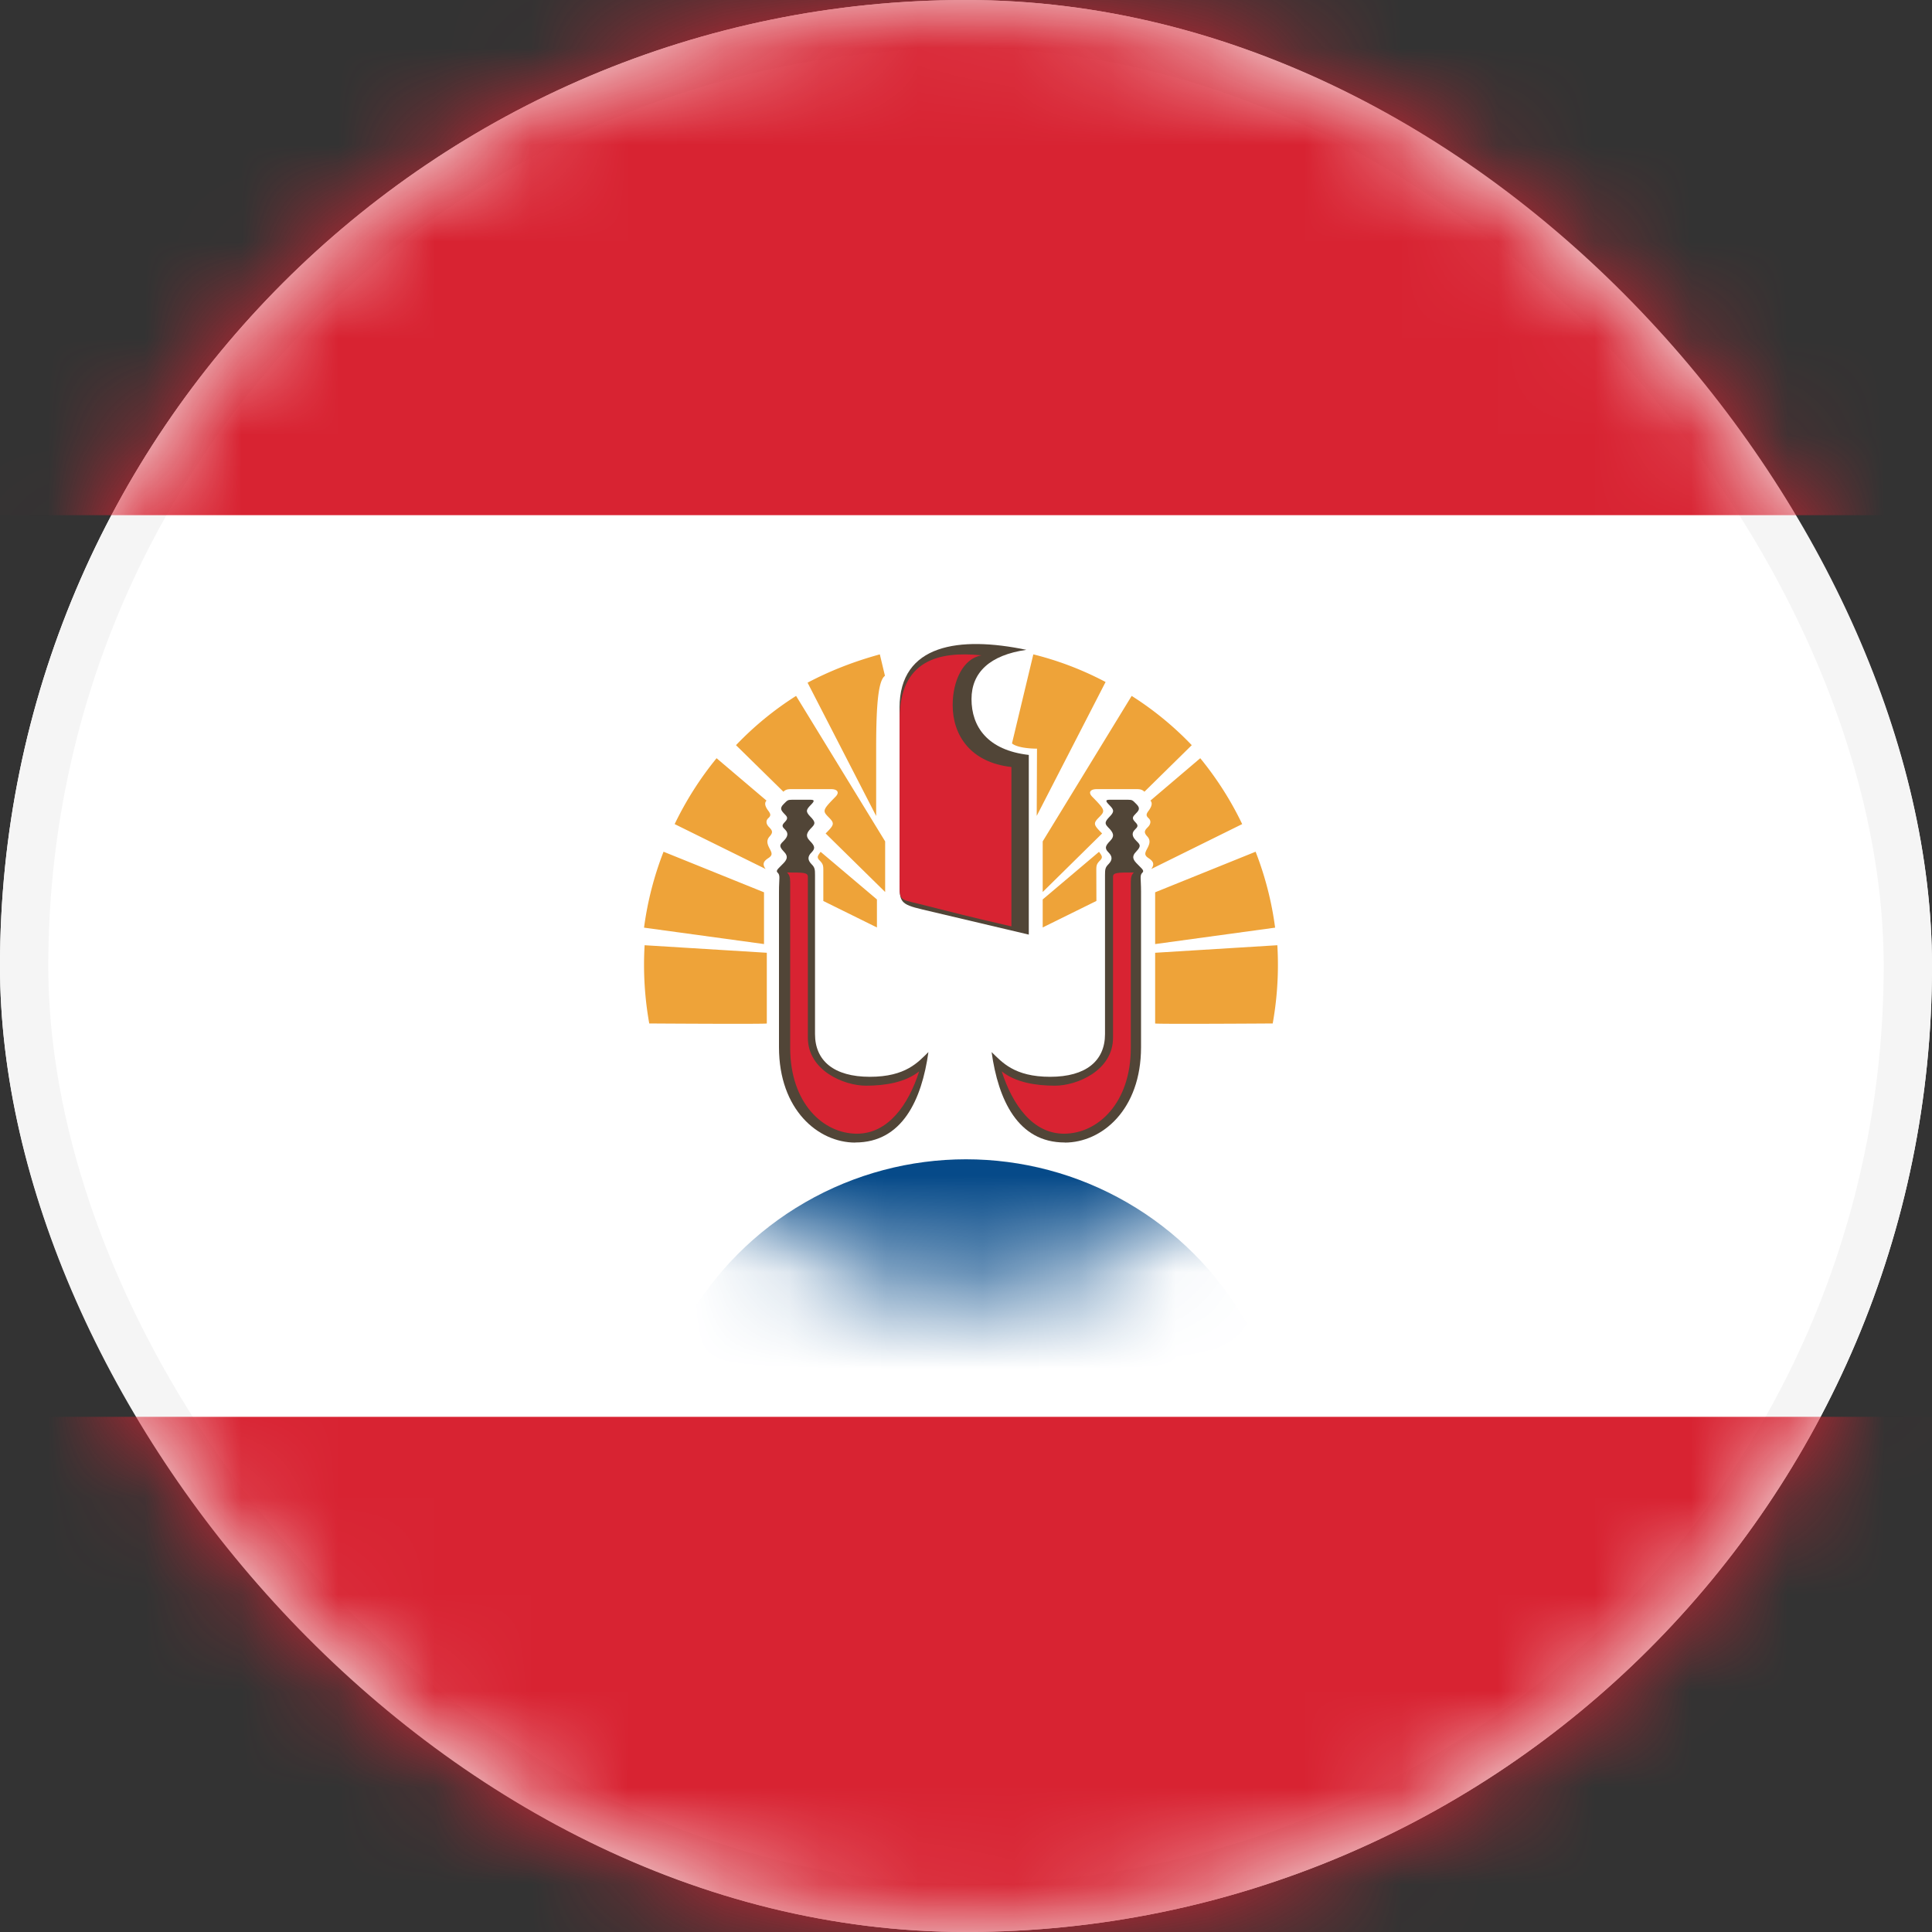 <svg xmlns="http://www.w3.org/2000/svg" xmlns:xlink="http://www.w3.org/1999/xlink" width="20" height="20" viewBox="0 0 20 20">
    <rect x="0" y="0" width="20" height="20" fill="#333333" stroke="none"/>
    <defs>
        <rect id="a" width="20" height="20" rx="10"/>
        <circle id="c" cx="3.333" cy="3.333" r="3.333"/>
    </defs>
    <g fill="none" fill-rule="evenodd">
        <mask id="b" fill="#fff">
            <use xlink:href="#a"/>
        </mask>
        <use fill="#FFF" xlink:href="#a"/>
        <rect width="19.5" height="19.5" x=".25" y=".25" stroke="#F5F5F5" stroke-width=".5" rx="9.75"/>
        <path fill="#D82332" d="M-4 0h28v5.333H-4zM-4 14.667h28V20H-4z" mask="url(#b)"/>
        <g mask="url(#b)">
            <path fill="#514537" d="M10.625 6.727c-.691-.144-1.313-.061-1.313.6v1.809c0 .198.004.224.237.279l1.101.26v-1.86c-.429-.049-.593-.294-.593-.578 0-.276.19-.456.568-.51M8.854 11.828c-.385 0-.79-.34-.79-.987V9.23c0-.146.017-.167-.017-.2-.02-.02.023-.05.05-.08.044-.043.073-.079.015-.137-.057-.059-.033-.074.003-.111.037-.037.05-.074.016-.11-.035-.034-.043-.046-.005-.084.038-.039.022-.055-.01-.087-.03-.032-.046-.055-.005-.096.04-.04.042-.046.088-.046h.19c.044 0 .044.013.007.051-.048.049-.062.068-.008.123.055.056.052.074.018.11-.052.052-.075.088-.022.142.053.054.057.078.017.119-.04.04-.044.077 0 .122.034.034.036.054.036.115v1.644c0 .276.196.442.568.442.373 0 .5-.153.606-.256-.069.494-.271.936-.757.936M11.022 11.828c.385 0 .79-.34.79-.987V9.23c0-.146-.017-.167.017-.2.02-.02-.023-.05-.05-.08-.044-.043-.073-.079-.015-.137.057-.059.033-.074-.003-.111-.037-.037-.05-.074-.016-.11.035-.034.043-.046.005-.084-.038-.039-.022-.055.009-.087.032-.032.047-.055.006-.096-.04-.04-.042-.046-.088-.046h-.19c-.044 0-.044.013-.007.051.048.049.062.068.008.123-.055.056-.052.074-.018.11.052.052.075.088.022.142-.053.054-.057.078-.017.119.04.04.044.077 0 .122-.034.034-.036.054-.036.115v1.644c0 .276-.196.442-.568.442-.373 0-.499-.153-.606-.256.069.494.271.936.757.936"/>
            <path fill="#EEA339" d="M7.91 9.773l-1.243-.17c.036-.271.104-.535.202-.786l1.04.42v.536M10.476 7.696l.221-.922c.258.064.51.16.748.286l-.713 1.386.003-.696c-.082 0-.208-.012-.259-.054M7.938 9.863l-1.265-.078c-.016.27 0 .542.048.81 0 0 1.217.008 1.217 0v-.732M7.926 8.996c-.041-.055-.016-.084.028-.113.045-.029.038-.051.016-.093s-.044-.086-.003-.131c.041-.045.025-.064-.006-.097-.032-.032-.035-.067-.007-.093.029-.025.022-.044.004-.07-.02-.026-.057-.078-.023-.111l-.517-.439c-.17.208-.316.437-.434.682l.942.465M9.163 9.234l-.616-.606c.087-.088.096-.103.034-.165-.067-.068-.07-.075.067-.214.047-.047.02-.08-.045-.08h-.406c-.035 0-.062.001-.087.027l-.491-.482c.187-.196.396-.367.622-.51l.922 1.506v.524M8.523 9.327v-.321c0-.045-.003-.063-.038-.098-.035-.035-.017-.052.01-.09l.583.493v.29l-.555-.274M9.07 8.446v-.71c0-.463.025-.694.091-.74l-.053-.222c-.259.071-.51.167-.748.293l.71 1.38M11.958 9.773l1.242-.17a3.385 3.385 0 0 0-.202-.786l-1.04.42v.536M11.958 9.863l1.265-.078c.016.27 0 .542-.048.81 0 0-1.217.008-1.217 0v-.732M11.918 8.996c.04-.055.015-.084-.029-.113-.044-.029-.038-.051-.016-.093s.045-.086.004-.131c-.042-.045-.026-.064.006-.097.031-.032.035-.067.006-.093-.028-.025-.022-.044-.003-.07.019-.026.056-.078.023-.111l.516-.439c.17.208.317.437.434.682l-.941.465M10.794 9.234l.615-.606c-.087-.088-.096-.103-.034-.165.067-.068.07-.075-.067-.214-.047-.047-.02-.08.046-.08h.405c.035 0 .062.001.088.027l.49-.482a3.299 3.299 0 0 0-.622-.51l-.921 1.506v.524M11.35 9.327l-.001-.321c0-.045.003-.063.038-.098.035-.035.017-.052-.01-.09l-.583.493v.29l.555-.274"/>
            <path fill="#D82332" d="M8.148 9.032c.022.023.032.045.032.1v1.716c0 .57.34.888.691.888.322 0 .533-.298.644-.645-.142.113-.35.148-.55.148-.23 0-.602-.157-.602-.497V9.077c0-.045-.044-.045-.215-.045M10.161 6.784c-.44-.045-.848.048-.848.658v1.62c0 .272-.021.24.204.296.41.103.456.117.953.232V7.94c-.424-.047-.608-.329-.608-.641 0-.25.108-.483.299-.515M11.737 9.032c-.022.023-.031.045-.031.1v1.716c0 .57-.341.888-.692.888-.322 0-.533-.298-.644-.645.142.113.35.148.55.148.23 0 .602-.157.602-.497V9.077c0-.045.045-.045.215-.045"/>
            <g transform="translate(6.667 6.667)">
                <mask id="d" fill="#fff">
                    <use xlink:href="#c"/>
                </mask>
                <circle cx="3.333" cy="8.667" r="3.333" fill="#064A89" mask="url(#d)"/>
            </g>
        </g>
    </g>
</svg>

